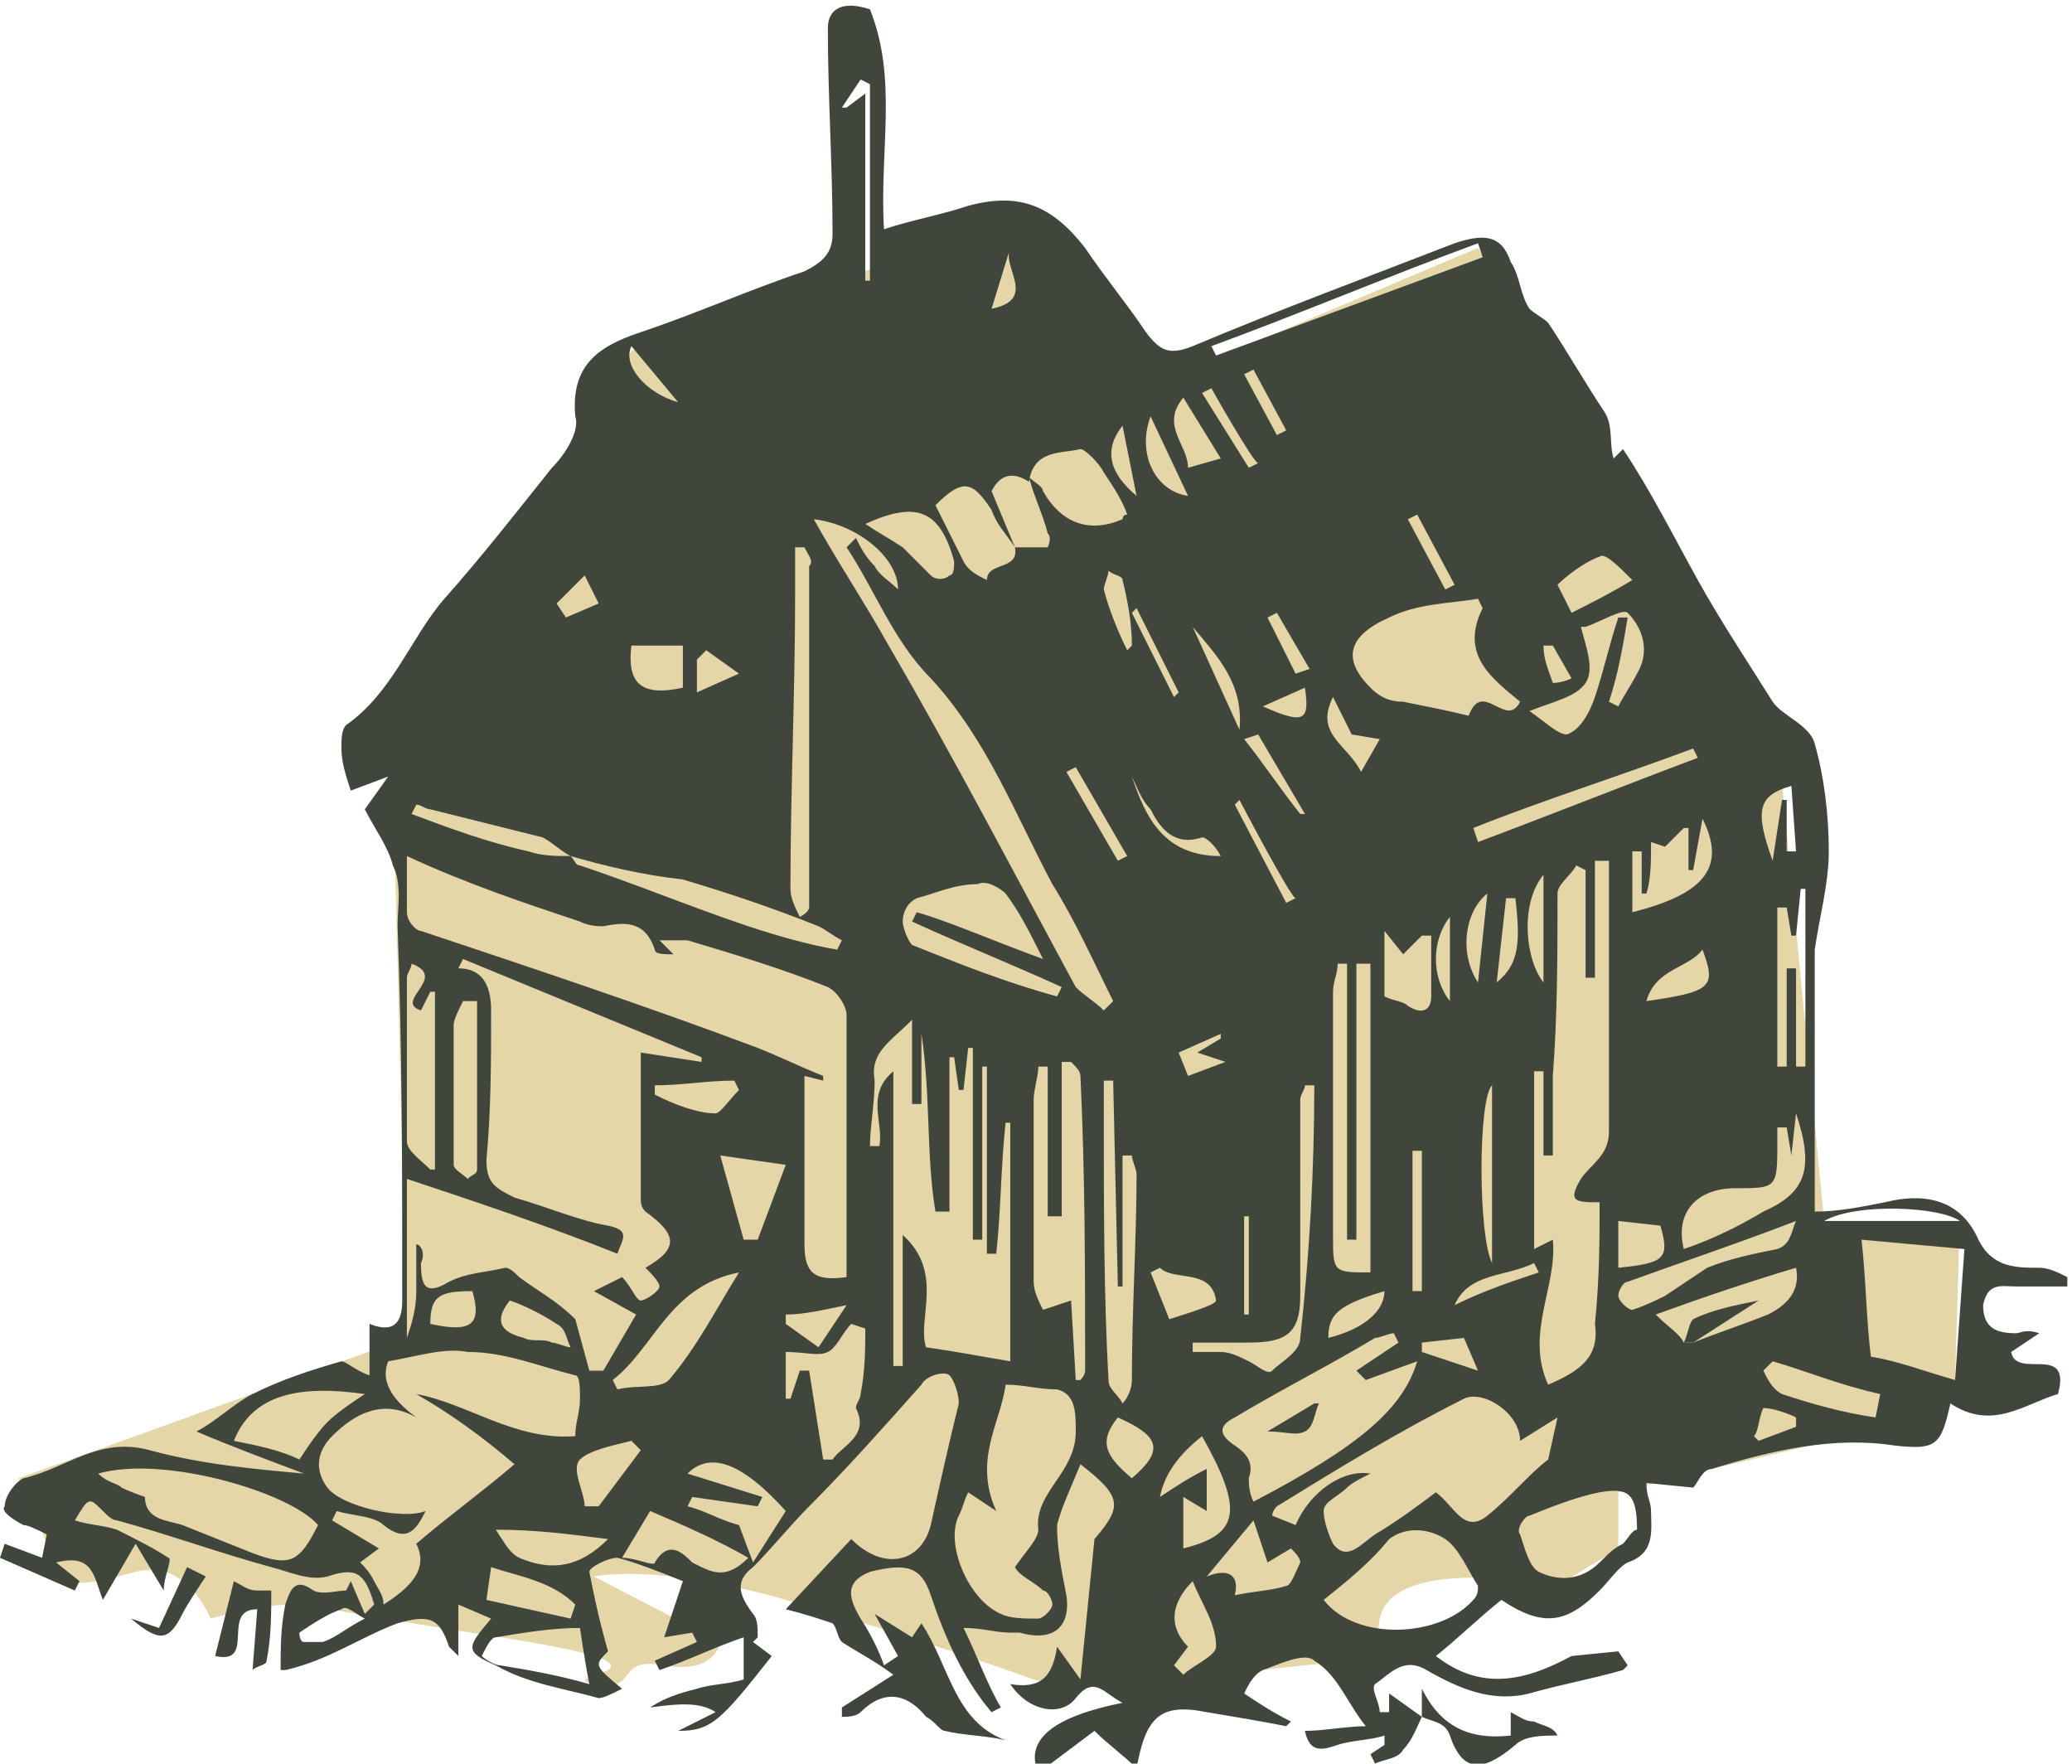 <?xml version="1.0" encoding="utf-8"?>
<!-- Generator: Adobe Illustrator 26.3.1, SVG Export Plug-In . SVG Version: 6.00 Build 0)  -->
<svg version="1.1" xmlns="http://www.w3.org/2000/svg" xmlns:xlink="http://www.w3.org/1999/xlink" x="0px" y="0px"
	 viewBox="0 0 44.3 37.7" style="enable-background:new 0 0 44.3 37.7;" xml:space="preserve">
<style type="text/css">
	.st0{fill:#E4D6A7;}
	.st1{fill:#41463D;}
</style>
<g id="Layer_2">
	<path class="st0" d="M8.4,16.6l5.1-9.1l8.2-2.8l3.5,3.3l6.4-2.7L38,15.7l1,10.4h2.9l-0.1,3.4l-1.4,1l-3.8,0.9l-2,0.5l0,1.2
		l-1.3,0.8c0,0-3.5-0.7-3.8,0.7s1.5,0.6-2.5,1.1s-4.9,0.2-4.9,0.2s-2.5-0.9-5.3-1.7s-4.1-0.5-4.1-0.5l2.7,1.4c0,0-0.1,0.7-1.2,0.5
		s-0.5,0.6-1.5,0.4s2.5-0.3-2-1s-3.9-0.7-4.5-0.7s-1.7,0.3-1.7,0.3s-0.5-1.3-1.6-1S1.2,34,1.1,33.4s-0.7-1.8-0.7-1.8l8.3-3L8.4,16.6
		z"/>
</g>
<g id="b">
	<g id="c">
		<g id="d">
			<g id="e">
				<g>
					<path class="st1" d="M30.4,36.7c-0.1,0.2-0.2,0.5-0.4,0.7c-0.1,0.2-0.4,0.2-0.6,0.3l-0.1-0.2l0.3-0.2l0-0.2
						c-0.3,0.1-0.7,0.1-1,0.2c-0.3,0.1-0.6,0.2-0.7-0.3c0.4,0,0.9-0.1,1.3-0.1c-0.4-0.5-0.6-1.1-1.1-1.4c-0.2-0.2-0.8,0.1-1.1,0.2
						c-0.2,0.1-0.3,0.3-0.4,0.5c0.3,0.2,0.6,0.4,1,0.6l-0.1,0.1c-0.5-0.1-1.1-0.2-1.7-0.3c-1-0.2-1.3,0.1-1.5,1.2
						c-0.3-0.3-0.6-0.5-0.9-0.8c-0.4,0.3-0.8,0.6-1.2,0.9c-0.3-0.7,0.3-1.2,1.8-1.5c-0.4-0.2-0.6-0.6-1-0.1c-0.3,0.4-1,0.3-1.4-0.3
						c0.6,0.1,0.9-0.1,1-0.8l0.5,0.7l0.3-3c0.6-0.7,0.6-0.9-0.3-1.6c-0.2,0.5-0.4,0.9-0.5,1.3c0,0.5,0.1,1,0.2,1.5
						c0.1,0.7-0.3,1-1,0.8c-0.1,0-0.1,0-0.2,0c-0.3,0-0.6-0.1-1-0.1c0.3,0.6,0.5,1.2,0.8,1.7l-0.2,0.1c-0.6-0.7-1-1.6-1.3-2.5
						c-0.2-0.6-0.5-0.7-1.3-0.5c-0.5,0.2-0.5,0.5-0.2,1c0.2,0.3,0.4,0.7,0.5,1l0.3-0.2l-0.5-0.9l0.8,0.5l0.2-0.3
						c0.6,0.9,0.7,2.1,1.8,2.5c-0.4-0.1-0.9-0.1-1.3-0.2c-0.1,0-0.2-0.2-0.4-0.3c-0.4-0.5-0.9-0.6-1.4-0.1c-0.1,0.1-0.3,0.1-0.4,0.1
						l0-0.2l1.1-0.7c-0.4-0.3-0.8-0.5-1.1-0.7c-0.1-0.1-0.1-0.3-0.2-0.4c-0.3-0.1-0.6-0.2-1-0.3l1.4-1.5c0.7,0.7,1.5,0.5,1.7-0.3
						c0.2-0.9,0.4-1.8,0.6-2.6c0-0.2-0.1-0.5-0.2-0.6s-0.5,0-0.6,0.2c-0.8,0.9-1.6,1.8-2.4,2.6c-0.4,0.4-0.8,0.9-1.2,1.3
						c-0.4,0.3-0.3,0.6,0,1c0.1,0.1,0.1,0.3,0.1,0.5l-0.1,0.1l0.4,0.3c-1.1,1.4-1.3,1.6-2,1.6l0.8-0.4c-0.3-0.2-0.7-0.2-1.4-0.1
						c0.3-0.2,0.6-0.3,1-0.4c0.3-0.1,0.7-0.1,1-0.2L15.9,35c-0.6,0.2-1.2,0.5-1.8,0.7l-0.1-0.2l0.9-0.4l-0.1-0.2L14.2,35l0.4-1.2
						c-0.5-0.2-1-0.4-1.4-0.5c-0.2,0-0.6,0.2-0.6,0.3c0.1,0.5,0.2,1,0.4,1.7c-0.3,0.3-0.3,0.3,0.3,0.8c-0.2,0.1-0.4,0.2-0.5,0.2
						c-0.7-0.2-1.5-0.3-2.2-0.7c-0.7-0.3-0.6-0.4-0.1-1l-0.7-0.3v1.1c-0.1-0.1-0.2-0.2-0.2-0.2c-0.2-0.6-0.4-0.7-1.1-0.5
						C7.7,35,7,35.5,6.1,35.7c0,0-0.1,0-0.1,0c0-0.5,0-0.9,0.1-1.4C6.2,34,6.3,33.7,6.7,34c0.2,0.1,0.5,0,0.7,0l0.1-0.2l0.3,0.7
						L8,34.3c-0.2-0.7-0.4-0.8-1-0.6c-0.4,0.1-0.8-0.1-1.2-0.2c-1.1-0.3-2.2-0.7-3.3-1c-0.1,0-0.2-0.1-0.3-0.2
						C1.9,32,1.9,32,1.6,32.5c0.3,0.1,0.6,0.1,0.9,0.2c0.4,0.2,0.8,0.4,1.1,0.6c0.1,0-0.1,0.4-0.1,0.7l-0.6-1l-0.7,1.2
						c-0.2-0.5-0.2-1-1-0.8l0.5,0.4L1.6,34L0,33.3L0.1,33l0.8,0.3l0.1-0.5c-0.2-0.1-0.4-0.2-0.5-0.2c-0.2-0.1-0.5-0.3-0.4-0.4
						c0-0.2,0.2-0.5,0.4-0.6c0.9-0.2,1.6-0.9,2.7-0.6c1.1,0.3,2.2,0.4,3.3,0.5c-0.8-0.3-1.6-0.6-2.3-0.9C4.6,30.4,5,30,5.4,29.8
						c0.6-0.3,1.2-0.5,1.9-0.7c0.1,0,0.3,0.2,0.6,0.3v-1.1c0.5,0.2,0.7,0,0.7-0.5c0-2.7,0-5.4-0.1-8c0-0.4,0.1-0.9-0.1-1.3
						c-0.1-0.4-0.4-0.8-0.6-1.2l0.5-0.7l-0.8,0.3c-0.1-0.3-0.2-0.6-0.2-0.9c0-0.2,0-0.4,0.1-0.5c1-0.7,1.4-1.9,2.1-2.7
						c0.8-0.9,1.5-1.8,2.3-2.8c0.3-0.3,0.6-0.8,0.5-1.1c-0.1-1.1,0.5-1.5,1.4-1.8c1.2-0.4,2.3-0.9,3.5-1.3c0.4-0.2,0.6-0.4,0.6-0.8
						c0-1.5-0.1-2.9-0.1-4.4c0-0.4,0.3-0.6,0.9-0.4c0.6,1.5,0.2,3,0.3,4.7c0.6-0.2,1.2-0.3,1.8-0.5c1.1-0.3,1.8,0,2.5,0.9
						c0.4,0.6,0.9,1.2,1.3,1.8c0.3,0.4,0.5,0.5,1,0.3c1.9-0.8,3.8-1.5,5.6-2.2c0.6-0.2,1-0.2,1.2,0.4c0.2,0.3,0.2,0.7,0.4,1
						c0.1,0.1,0.3,0.2,0.4,0.3c0.4,0.6,0.8,1.3,1.2,1.9c0.2,0.3,0.1,0.7,0.2,1l0.2-0.2c0.6,0.9,1.1,1.9,1.6,2.8
						c0.5,0.9,1.1,1.8,1.6,2.6c0.2,0.3,0.8,0.5,0.9,0.9c0.2,0.7,0.3,1.5,0.3,2.3c0,0.7-0.2,1.4-0.3,2.1c0,1.8,0,3.7,0,5.6
						c0.5,0,1-0.1,1.5-0.2c0.8-0.2,1.6-0.1,2,0.8c0.3,0.6,0.8,0.6,1.3,0.6c0.2,0,0.4,0.1,0.6,0.2l0,0.2c-0.4,0-0.7,0-1.1,0
						c-0.3,0-0.6-0.1-0.7,0.4c0,0.5,0.3,0.6,0.7,0.6c0.1,0,0.2-0.1,0.5,0L43,28.9c0.1,0.6,1.3-0.2,1,0.9c-0.7,0.2-1.4,0.8-2.3,0.2
						c-0.2,0.9-0.3,1-1.2,0.9c-1.3-0.2-2.6,0.1-3.9,0.5c-0.2,0-0.3,0.3-0.4,0.4l-1-0.1c0,0.3,0.1,0.4,0.1,0.6c0,0.4,0.1,0.9-0.5,1.1
						c-0.2,0.1-0.4,0.4-0.6,0.6c-0.7,0.7-1.2,0.8-2.1,0.2c-0.5,0.4-0.9,0.8-1.4,1.2c0.9,0.7,1.8,0.6,2.9,0l1-0.1l0.2,0.3
						c0,0,0,0-0.1,0.1c-0.7,0.2-1.3,0.3-2,0.5c-0.8,0.2-1.5-0.1-2.2-0.5c-0.5-0.3-0.8,0.1-1.1,0.3c-0.1,0.1,0.1,0.4,0.1,0.6l0.2,0
						l0-0.4L30.4,36.7L30.4,36.7L30.4,36.7L30.4,36.7z M36.2,28.7c0.5-0.2,1.1-0.4,1.6-0.6c0.4-0.2,0.7-0.5,0.6-1
						c-1,0.3-1.9,0.6-3,1c0.3,0.3,0.5,0.4,0.6,0.6H36.2L36.2,28.7z M21.7,11.7c-0.2-0.3-0.4-0.5-0.5-0.8c-0.4-0.6-0.6-0.7-1.2-0.1
						c0.2,0.4,0.4,0.8,0.6,1.2c0.1,0.2,0.3,0.3,0.5,0.4C21.1,12,21.8,12.2,21.7,11.7c0.2,0,0.4,0,0.7,0c0,0,0.1-0.2,0-0.3
						c-0.1-0.4-0.3-0.8-0.4-1.2c0.1,0.1,0.3,0.2,0.3,0.3c0.4,0.7,1,0.9,1.7,0.6c0,0,0-0.1,0.1-0.1c-0.1-0.3-0.3-0.6-0.5-0.9
						c-0.1-0.2-0.4-0.5-0.5-0.5c-0.4,0.1-1,0-1.1,0.7c-0.3-0.2-0.6-0.2-0.8,0.2L21.7,11.7L21.7,11.7L21.7,11.7z M12.2,18.3
						c0.1,0.1,0.1,0.2,0.2,0.2c1.2,0.4,2.4,0.9,3.6,1.3c0.6,0.2,1.3,0.4,1.9,0.5l0.1-0.2c-0.2-0.1-0.3-0.2-0.5-0.3
						c-1-0.4-1.9-0.7-2.9-1C13.7,18.7,12.9,18.5,12.2,18.3c-0.2-0.1-0.4-0.3-0.6-0.4c-0.8-0.2-1.6-0.4-2.4-0.6
						c-0.1,0-0.2-0.1-0.3-0.1l-0.1,0.2c0.8,0.3,1.6,0.6,2.5,0.8C11.6,18.3,11.9,18.3,12.2,18.3C12.2,18.3,12.2,18.3,12.2,18.3z
						 M9.9,20.5l-0.1,0.2c0.6,0,0.7,0.5,0.7,0.9c0,1.1,0,2.1-0.1,3.2c0,0.5,0.2,0.6,0.6,0.8c0.7,0.2,1.4,0.5,2,0.6
						c0.5,0.1,0.3,0.3,0.2,0.6c-1.5-0.6-3-1.1-4.5-1.6v3.4c0.1-0.3,0.2-0.6,0.2-1c0-0.4,0-0.7,0-1C9,26.6,9.1,26.8,9,27
						c0,0.5,0.1,0.7,0.6,0.4c0.4-0.2,0.8-0.2,1.2-0.3c0.1,0,0.2,0.1,0.3,0.2c0.4,0.3,0.8,0.5,1.2,0.9l0.3,1.1l0.3,0l0.7-1.2
						l-0.9-0.5l0.6-0.3c0.2,0.2,0.3,0.5,0.4,0.5c0.1,0,0.4-0.2,0.4-0.3c0-0.1-0.2-0.3-0.3-0.4c0.7-0.4,0.7-0.7,0-1.2
						c-0.1-0.1-0.1-0.2-0.1-0.3c0-1,0-2,0-3.1l1.3,0.2l0-0.1L9.9,20.5L9.9,20.5L9.9,20.5z M8.7,18.3c0,0.5,0,0.8,0,1.2
						c0,0.2,0.2,0.4,0.3,0.4c2.4,0.8,4.8,1.6,7.2,2.5c0.5,0.2,0.9,0.4,1.4,0.6c0,0,0,0.1,0,0.1l-0.4-0.1c0,1.2,0,2.4,0,3.6
						c0,0.6,0.2,0.8,0.9,0.7c0-1.9,0-3.7,0-5.6c0-0.2-0.2-0.5-0.4-0.6c-1-0.4-2-0.7-3-1c-0.1,0-0.3,0-0.6,0l0.3,0.3
						c-0.2,0-0.4,0-0.4-0.1c-0.2-0.6-0.6-0.6-1.1-0.5c-0.1,0-0.3,0-0.5-0.1C11.2,19.3,10,18.9,8.7,18.3L8.7,18.3L8.7,18.3z
						 M8.9,29.8c1.1,0.2,2.1,1,3.4,0.9c0-0.3,0.1-0.5,0.1-0.8c0-0.2,0-0.5-0.1-0.5c-0.8-0.2-1.5-0.5-2.3-0.5
						c-0.5-0.1-1.1,0.1-1.7,0.2c-0.2,0.5,0.2,0.9,0.6,1.2c-0.7-0.4-1.3-0.1-1.8,0.4c-0.3,0.3-0.4,0.7-0.1,1.1
						c0.3,0.4,1.6,0.7,2.1,0.5c-0.2,0.4-0.4,0.7-0.9,0.3c-0.2-0.2-0.7-0.2-1-0.3l-0.1,0.2l1,0.6l-0.4,0.3c0.1,0.1,0.2,0.2,0.3,0.4
						c0.1,0.2,0.2,0.3,0.2,0.5C9,33.8,9.1,33.4,8.9,33c0.7-0.6,1.4-1.1,2.1-1.7C10.3,30.7,9.6,30.2,8.9,29.8L8.9,29.8L8.9,29.8z
						 M19.1,22.9v6.3h0.2v-2.8c0.9,0.8,0.3,1.8,0.5,2.4c0.7,0.1,1.2,0.2,1.8,0.3V24h-0.1c-0.1,0.9-0.1,1.9-0.2,2.8h-0.2v-4H21v3.7
						h-0.2v-4.1h-0.1l-0.1,0.9h-0.1l-0.1-0.7h-0.1v3.3H20c-0.2-1.2-0.1-2.5-0.3-3.8v1.5h-0.2v-1.8c-0.5,0.5-0.9,0.7-0.8,1.3
						c0,0.5-0.1,1-0.1,1.4l0.2,0C18.9,24,18.5,23.4,19.1,22.9L19.1,22.9L19.1,22.9z M34.2,25.7c-0.5,0-0.7,0-0.4-0.5
						c0.2-0.3,0.6-0.5,0.6-1c0-1.4,0-2.8,0-4.2c0-0.5,0-1.1,0-1.6h-0.3v2.5h-0.2v-2.3l-0.2-0.1c-0.1,0.2-0.4,0.4-0.4,0.6
						c0,1.3,0,2.6-0.1,3.9c0,0.6,0,1.1,0,1.7h-0.2v-1.8h-0.2v3.8l0.4-0.2c0.1,1-0.6,2-0.1,3.1c0.7-0.3,1.1-0.6,1-1.3
						C34.2,27.3,34.2,26.5,34.2,25.7L34.2,25.7L34.2,25.7z M32.5,30.8c0-0.6-0.8-1.1-1.2-0.9c-1.4,0.7-2.7,1.5-4,2.3
						c0,0-0.1,0.1-0.1,0.2l0.5,0.2c0.3-0.7,1-1.2,1.6-1.1c-0.2,0.1-0.4,0.2-0.5,0.3c-0.2,0.2-0.5,0.3-0.5,0.5c0,0.2,0.1,0.5,0.2,0.7
						c0.3,0.4,0.6,0,0.9-0.2c0.5-0.3,0.9-0.6,1.3-0.9c0.4,0.3,0.6,0.9,1.1,0.5c0.5-0.4,0.9-0.9,1.3-1.2l0.2-0.9L32.5,30.8L32.5,30.8
						L32.5,30.8z M20.7,31.9c-0.1,0.2-0.1,0.3-0.2,0.5c-0.3,0.6,0.2,1.8,0.9,2.1c0.2,0.1,0.5,0.1,0.8,0.1c0.1,0,0.3-0.2,0.3-0.3
						c0-0.1-0.1-0.3-0.2-0.3c-0.2-0.2-0.5-0.3-0.6-0.5c0.2-0.3,0.5-0.6,0.5-0.8c-0.1-0.8,0.8-1.2,0.8-2.1c0-0.4,0-0.8-0.4-0.9
						c-0.4,0-0.7-0.1-1.1-0.1c-0.1,0.8-0.7,1.6-0.2,2.7L20.7,31.9C20.7,31.9,20.7,31.9,20.7,31.9z M23.6,21.6l0.2-0.2
						c-0.4-0.8-0.8-1.7-1.3-2.5c-0.8-1.5-1.4-3.1-2.6-4.4c-0.8-0.8-1.2-1.9-1.8-2.8l0.2-0.2c0.1,0.2,0.2,0.4,0.4,0.6
						c0.1,0.2,0.3,0.3,0.5,0.5c0-0.7-0.9-1.4-1.8-1.5c0.5,0.9,1.1,1.8,1.6,2.7c1.4,2.4,2.7,4.9,4,7.3C23.2,21.3,23.4,21.4,23.6,21.6
						L23.6,21.6z M29.9,28.7l-0.1-0.2c-0.1,0-0.3,0.1-0.4,0.1c-1,0.6-2,1.1-3,1.7c-0.4,0.2-0.3,0.4,0,0.6s0.4,0.4,0.3,0.7
						c0,0.1,0,0.3,0.1,0.5c2.3-1.2,3.2-2,3.5-3l-1.1,0.4L29,29.3L29.9,28.7L29.9,28.7z M31.7,13l-0.1-0.2c-0.6,0.1-1.3,0.1-1.9,0.4
						c-0.9,0.4-1,0.9-0.4,1.5c0.2,0.2,0.4,0.3,0.7,0.3c0.5,0.1,1,0.2,1.4,0.3c0.3-0.8,0.8,0.3,1.1-0.3C31.9,14.5,31.2,14,31.7,13
						L31.7,13L31.7,13z M39.8,26.5c0.1,0.9,0.1,1.7,0.2,2.5c0.6,0.1,1.1,0.3,1.8,0.5l0.2-2.8L39.8,26.5L39.8,26.5L39.8,26.5z
						 M23,29.5l0.1,0c0,0,0.1-0.1,0.1-0.2c0-2.1,0-4.2-0.1-6.3c0-0.1-0.1-0.2-0.2-0.3l-0.2,0v3.3h-0.3v-3.2h-0.2
						c0,0.2-0.1,0.5-0.1,0.7c0,1.3,0,2.6,0,3.9c0,0.2,0.1,0.4,0.2,0.6l0.6-0.2L23,29.5L23,29.5z M2.1,31.5c0.2,0.2,0.4,0.2,0.5,0.3
						C2.8,31.9,3.1,32,3.1,32c0,0.5,0.5,0.5,0.8,0.6c0.5,0.2,1,0.4,1.5,0.6c0.8,0.3,1,0.2,1.4-0.6C6.2,31.9,3.5,31.1,2.1,31.5
						C2.1,31.4,2.1,31.4,2.1,31.5z M28.3,34.2c0.7,0.9,2.5,0.8,3.2,0c0.1-0.1,0.1-0.2,0.1-0.3c-0.2-0.3-0.4-0.8-0.7-1
						c-0.3-0.2-0.8-0.3-1.2,0C29.3,33.4,28.8,33.8,28.3,34.2L28.3,34.2z M29,26.5h-0.2v-5.9l-0.2,0c0,0.2-0.1,0.4-0.1,0.6
						c0,1.7,0,3.5,0,5.2c0,0.8,0,0.8,0.8,0.8v-6.6H29V26.5L29,26.5z M17.2,11.7l-0.2,0v1c0,2.1-0.1,4.2-0.1,6.3
						c0,0.2,0.1,0.4,0.2,0.6c0.2-0.1,0.2-0.2,0.2-0.2c0-2.4,0-4.9,0-7.3C17.4,12,17.3,11.9,17.2,11.7L17.2,11.7z M35,32.7
						c0-0.8-0.2-0.9-0.8-0.8c-0.5,0.1-1,0.3-1.5,0.5c-0.1,0-0.3,0.3-0.2,0.4c0.1,0.3,0.2,0.7,0.4,0.8c0.4,0.2,0.9,0.2,1.3-0.2
						c0.2-0.2,0.3-0.3,0.5-0.4C34.8,32.9,34.9,32.7,35,32.7C35,32.7,35,32.7,35,32.7z M22.3,20.5c-0.3-0.6-0.5-1-0.8-1.4
						c-0.1-0.1-0.4-0.3-0.6-0.2c-0.5,0-0.9,0.2-1.3,0.3c-0.2,0.1-0.3,0.3-0.3,0.5c0,0.1,0.1,0.4,0.2,0.5c1,0.4,2,0.8,3.1,1.1
						l0.1-0.2c-1.1-0.5-2.1-0.9-3.2-1.4l0.1-0.2C20.3,19.7,21.2,20.1,22.3,20.5L22.3,20.5z M23.8,23.1h-0.2v0.8c0,1.9,0,3.8,0.1,5.6
						c0,0.2,0.2,0.3,0.3,0.5c0.1-0.1,0.2-0.3,0.2-0.5c0-1.5,0.1-3,0.1-4.4c0-0.1-0.1-0.3-0.1-0.4l-0.2,0v2.8h-0.1L23.8,23.1
						L23.8,23.1L23.8,23.1z M17.6,31.2l0.2,0c0.2-0.3,0.8-0.5,0.5-1.1c0-0.1,0.1-0.2,0.1-0.3c0.1-0.5,0.1-1,0.1-1.4l-0.3-0.1
						c-0.2,0.2-0.3,0.5-0.5,0.6c-0.2,0.1-0.5,0-0.9,0l0,1h0.1l0.2-0.6h0.2L17.6,31.2L17.6,31.2L17.6,31.2z M33.8,13.4
						c0.1,0.4,0.3,0.9,0.1,1.2s-0.7,0.4-1.2,0.6c0.3,0.2,0.6,0.5,0.8,0.5c0.3-0.1,0.5-0.5,0.6-0.8c0.2-0.6,0.3-1.1,0.5-1.7l0.2,0
						c-0.1,0.6-0.2,1.2-0.4,1.8l0.2,0.1c0.1-0.2,0.3-0.5,0.4-0.7c0.3-0.5,0.1-1-0.2-1.3c-0.1-0.1-0.6,0.2-0.9,0.3
						C33.9,13.4,33.8,13.4,33.8,13.4L33.8,13.4L33.8,13.4z M8.8,20.6c0,0.1-0.1,0.2-0.1,0.3c0,1.2,0,2.4,0,3.5
						c0,0.2,0.3,0.4,0.5,0.6L9.3,25v-3.8H9.2L9,21.6C8.4,21.4,9.6,20.9,8.8,20.6L8.8,20.6z M28.1,23.2l-0.2,0c0,0.1-0.1,0.2-0.1,0.3
						c0,1.4,0,2.8,0,4.2c0,0.8-0.3,1-1.1,1c-0.4,0-0.8,0-1.2,0v0.2c0.2,0,0.4,0,0.6,0c0.2,0,0.4,0.1,0.6,0.2
						c0.2,0.1,0.4,0.3,0.5,0.2c0.2-0.2,0.6-0.4,0.6-0.7C28,26.8,28.1,25,28.1,23.2L28.1,23.2L28.1,23.2z M38.2,24.1l-0.2,0
						c0,0.1,0,0.2,0,0.3c0,1,0,1-0.9,1c-0.8,0-1.3,0.5-1.1,1.3c0.6-0.2,1.2-0.5,1.7-0.8c0.9-0.4,1.1-0.9,0.7-2.1l-0.1,0.9h0
						L38.2,24.1L38.2,24.1L38.2,24.1z M13.1,29.5l0.1,0.2c0.4-0.1,0.9,0,1.1-0.2c0.6-0.7,1-1.5,1.5-2.3C14.3,27.5,14,28.8,13.1,29.5
						L13.1,29.5L13.1,29.5z M6.4,31.2c0.2-0.3,0.4-0.6,0.6-0.8c0.2-0.2,0.5-0.4,0.8-0.6c-1.4-0.2-2.4,0-2.8,1
						C5.5,30.9,6,31,6.4,31.2C6.4,31.2,6.4,31.2,6.4,31.2z M12.6,36c-0.1-0.5-0.2-1.2-0.2-1.2c-0.6,0-1.2,0.1-1.8,0.2
						c-0.1,0-0.2,0.2-0.3,0.4c0.1,0.1,0.3,0.2,0.4,0.2C11.3,35.7,11.9,35.8,12.6,36L12.6,36L12.6,36z M35.6,18.1L35.3,18
						c0,0.4,0,0.8-0.1,1.1h-0.1l0-0.9h-0.2v1.3c1.6-0.4,2-1,1.5-2l-0.2,1.1h-0.1v-0.9l-0.1,0L35.6,18.1L35.6,18.1L35.6,18.1z
						 M25.7,30.7c-0.5,0.4-0.8,0.8-0.9,1.3c0.3-0.2,0.6-0.4,1-0.6l0,0.9l-0.5-0.3l0,1.1C26.5,32.8,26.6,32.3,25.7,30.7L25.7,30.7
						L25.7,30.7z M10.2,21.4l-0.3,0c-0.1,0.2-0.2,0.4-0.2,0.5c0,0.7,0,1.3,0,2c0,0.3,0,0.7,0,1c0,0.1,0.2,0.2,0.3,0.3
						c0.1-0.1,0.2-0.1,0.2-0.2C10.2,23.8,10.2,22.6,10.2,21.4L10.2,21.4L10.2,21.4z M16.1,33.4l0.7-1.1c-0.9-1-1.6-1.3-2.1-0.8
						l1.6,0.5l-0.1,0.2L14.8,32l-0.1,0.2c0.4,0.1,0.7,0.3,1.1,0.4L16.1,33.4L16.1,33.4L16.1,33.4z M31.7,5.5l-0.1-0.3
						c-1.9,0.7-3.8,1.5-5.7,2.2l0.1,0.2L31.7,5.5L31.7,5.5L31.7,5.5z M26.4,34.1c0.5-0.1,0.8-0.1,1.1-0.2c0.1,0,0.2-0.3,0.3-0.5
						c0-0.1-0.1-0.2-0.2-0.3l-0.5,0.3l-0.3-0.9l-1,1.2C26.3,33.5,26.5,33.7,26.4,34.1C26.4,34.1,26.4,34.1,26.4,34.1z M15.9,26.5
						h0.3l0.6-1.6l-1.4-0.2L15.9,26.5L15.9,26.5L15.9,26.5z M13.9,32.3l-0.6,1c0.3,0,0.7,0.2,0.7,0.1c0.3-0.5,0.6-0.2,0.8,0
						c0.4,0.2,0.7,0.4,1.2-0.1C15.3,32.9,14.6,32.6,13.9,32.3L13.9,32.3L13.9,32.3z M38.4,26.1c-1.3,0.5-2.5,0.9-3.6,1.3
						c-0.1,0-0.2,0.2-0.2,0.3c0,0.1,0.2,0.3,0.3,0.3c0.3-0.1,0.5-0.2,0.7-0.3c0.3-0.2,0.6-0.4,0.9-0.6c0.5-0.2,1-0.3,1.5-0.4
						C38.3,26.6,38.3,26.3,38.4,26.1L38.4,26.1L38.4,26.1z M38,22.8h0.2v-2.1h0.2v2.1h0.2V19h-0.1l-0.1,1h-0.1l-0.1-0.6H38L38,22.8
						L38,22.8L38,22.8z M29.6,21.3c0.2,0.1,0.4,0.1,0.5,0.2c0.3,0.2,0.5,0.1,0.5-0.2c0-0.4,0-0.9,0-1.3l-0.2,0L30,20.4l-0.4-0.5
						V21.3L29.6,21.3z M37.9,29.1l-0.2,0.2c0.1,0.2,0.2,0.4,0.4,0.5c0.6,0.2,1.3,0.4,2,0.5l0.1-0.5C39.3,29.6,38.6,29.3,37.9,29.1
						L37.9,29.1L37.9,29.1z M18.5,11.2c0.3,0.2,0.5,0.3,0.8,0.5c0.2,0.2,0.4,0.4,0.6,0.6c0.1,0.1,0.3,0.1,0.4,0
						c0.1,0,0.1-0.2,0.1-0.3C20.1,10.9,19.6,10.7,18.5,11.2L18.5,11.2L18.5,11.2z M13.5,13.8c-0.1,0.8,0.2,1.1,1.1,0.9v-0.9H13.5z
						 M31.5,17.7l0.1,0.3c1.6-0.6,3.1-1.2,4.7-1.8L36.2,16C34.6,16.6,33,17.1,31.5,17.7L31.5,17.7L31.5,17.7z M24.8,27.1l-0.2,0.1
						l0.4,1c0.3-0.1,1-0.3,1-0.4C25.9,27.1,25.1,27.4,24.8,27.1z M34.9,12.4c-0.3-0.3-0.6-0.6-0.7-0.5c-0.3,0.1-0.7,0.4-0.9,0.6
						c0,0,0.3,0.6,0.3,0.6C34,12.9,34.4,12.7,34.9,12.4C34.9,12.4,34.9,12.4,34.9,12.4z M13.7,31l-0.2-0.2c-0.4,0.1-0.9,0.2-1.1,0.4
						c-0.2,0.2,0.1,0.7,0.1,1l0.3,0L13.7,31C13.7,31,13.7,31,13.7,31z M12.2,34.6l0.1-0.3c-0.5-0.5-1.2-0.6-1.8-0.8l-0.1,0.7
						L12.2,34.6L12.2,34.6z M13,32.9c-0.8-0.1-1.5-0.2-2.4-0.2c0.2,0.3,0.3,0.5,0.5,0.6C11.8,33.6,12.4,33.5,13,32.9L13,32.9z
						 M25.1,35.6l0.2,0.2c0.2-0.2,0.7-0.4,0.7-0.6c0-0.5-0.3-0.9-0.5-1.4c-0.5,0.5-0.5,1-0.1,1.4L25.1,35.6L25.1,35.6L25.1,35.6z
						 M15.8,23.3l-0.1-0.2c-0.6,0-1.1,0.1-1.7,0.1L14,23.4c0.4,0.2,0.9,0.4,1.3,0.4C15.4,23.8,15.6,23.5,15.8,23.3L15.8,23.3z
						 M10.9,27.8c-0.4,0.5-0.1,0.7,0.3,0.8c0.2,0.1,0.4,0,0.6,0.1c0.1,0,0.3,0.1,0.4,0.1c-0.1-0.2-0.1-0.4-0.3-0.5
						C11.6,28.1,11.2,27.9,10.9,27.8L10.9,27.8L10.9,27.8z M31.9,23.2c-0.3,0.3-0.3,3.2,0,3.8V23.2z M35.2,21.4
						c1.4-0.2,1.5-0.3,1.2-1.1C36.1,20.7,35.4,20.7,35.2,21.4z M23.9,30.3c-0.4,0.5-0.3,0.8,0.3,1.3C24.9,31,24.8,30.7,23.9,30.3z
						 M34.6,26.1v1c1-0.1,1.1-0.2,0.9-0.9L34.6,26.1C34.6,26.1,34.6,26.1,34.6,26.1z M33,18.7c-0.5,0.6-0.4,1.8,0,2.3V18.7z
						 M30.4,24.6h-0.2v3h0.2C30.4,27.6,30.4,24.6,30.4,24.6z M38.2,18.2h0.2l-0.1-1.4c-0.7,0.2-0.8,0.5-0.4,1.6l0.2-1.3h0.1
						L38.2,18.2L38.2,18.2z M39,26.1h2.9C41.5,25.8,39.7,25.7,39,26.1z M25.3,8.5c-0.5,0.6,0.1,1,0.1,1.5l0.7-0.2
						C26.1,9.8,25.3,8.5,25.3,8.5z M9.2,28.3c0.9,0.2,1.1,0,0.9-0.7C9.4,27.6,9.2,27.7,9.2,28.3z M18,2.3l0.1,0L18.5,2v4h0.1V1.8
						l-0.2-0.1L18,2.3L18,2.3z M31.8,19.1c-0.5,0.4-0.6,1.3-0.2,1.9L31.8,19.1z M24.6,8.9c-0.3,0.8,0.1,1.6,0.8,1.7L24.6,8.9z
						 M32.4,19.2l-0.2,0L32,21C32.5,20.6,32.5,20.1,32.4,19.2L32.4,19.2z M29.6,27.6c-1,0.3-1.2,0.5-1.2,1
						C29.2,28.4,29.6,28,29.6,27.6z M31,19.6c-0.4,0.5-0.4,1.3,0,1.8V19.6z M32.9,27.2l-0.1-0.2c-0.6,0.3-1.4,0.2-1.7,0.9
						C31.7,27.6,32.3,27.4,32.9,27.2z M17.5,28.8l0.6-0.9c-0.5,0.1-0.9,0.2-1.3,0.2l0,0.2L17.5,28.8L17.5,28.8z M26.1,18.3
						c-0.1-0.2-0.3-0.4-0.4-0.4c-0.6,0.2-0.9-0.2-1.1-0.6c-0.2-0.2-0.3-0.5-0.4-0.7C24.5,17.5,24.9,18.3,26.1,18.3z M25.5,13.4
						l1,2.2C26.6,14.6,26,14,25.5,13.4z M26.6,28.1h0.1V26h-0.1V28.1L26.6,28.1z M24.3,10.6L24,9.1C23.6,9.6,23.7,10.1,24.3,10.6z
						 M11.9,12.9l0.2,0.3l0.7-0.3l-0.3-0.6L11.9,12.9C11.9,12.9,11.9,12.9,11.9,12.9z M28.5,14.9c-0.4,0.8,0.3,1,0.6,1.6l0.4-0.7
						l-0.6-0.1L28.5,14.9L28.5,14.9z M23,16.4l-0.2,0.1l1.1,1.9l0.2-0.1L23,16.4L23,16.4z M24.1,13.9c0,0,0.1-0.1,0.1-0.1
						c0-0.5-0.1-1-0.2-1.4c0-0.1-0.2-0.1-0.3-0.2c0,0.1-0.1,0.3-0.1,0.4C23.7,13,23.9,13.5,24.1,13.9L24.1,13.9z M7.8,34.6
						c-0.2-0.1-0.4-0.3-0.5-0.2c-0.3,0.1-0.6,0.3-0.9,0.5c0,0,0,0.2,0.1,0.2c0.1,0,0.3,0,0.4,0C7.2,35,7.4,34.8,7.8,34.6L7.8,34.6
						L7.8,34.6z M15.1,13.9l-0.2,0.2l0,0.7l0.9-0.4L15.1,13.9L15.1,13.9z M25.9,8.3l-0.2,0.1l1,1.6l0.2-0.1
						C26.8,9.9,25.9,8.3,25.9,8.3z M26.5,17.1l-0.1,0.1l1.1,2.1l0.2-0.1C27.6,19.2,26.5,17.1,26.5,17.1z M25.6,22.5l0.5-0.3l0-0.1
						l-0.9,0.4l0.2,0.5l0.8-0.3L25.6,22.5C25.6,22.5,25.6,22.5,25.6,22.5z M26.9,15.7l-0.3,0.1c0.4,0.5,0.8,1.1,1.2,1.6l0.1,0
						L26.9,15.7L26.9,15.7z M30.9,12.6l0.2-0.1L30.3,11l-0.2,0.1L30.9,12.6z M13.5,7.4c-0.2,0.4,0.3,1,1,1.2
						C14.5,8.6,13.5,7.4,13.5,7.4z M27,15.1c0.9,0.4,1,0.3,0.9-0.4L27,15.1z M33.2,13.8L33,13.8c0,0.3,0.1,0.5,0.2,0.8
						c0,0,0.2,0,0.4-0.1L33.2,13.8L33.2,13.8L33.2,13.8z M27.3,13.1l-0.2,0.1l0.6,1.2l0.3-0.1L27.3,13.1L27.3,13.1z M37.5,30.7
						l0.1,0.1l0.8-0.3l0-0.2c-0.2-0.1-0.5-0.2-0.7-0.2C37.6,30.3,37.6,30.6,37.5,30.7L37.5,30.7L37.5,30.7z M31.3,28.6l-0.9,0.1v0.2
						l1.2,0.4L31.3,28.6z M21.6,5.3l-0.4,1.3C22.2,6.4,21.4,5.7,21.6,5.3z M24.3,13l-0.1,0.1l0.9,1.8l0.1-0.1
						C24.9,14.2,24.6,13.6,24.3,13L24.3,13z M26.8,7.9l-0.2,0.1l0.7,1.3l0.2-0.1L26.8,7.9C26.8,8,26.8,8,26.8,7.9z"/>
					<path class="st1" d="M30.4,36.7l0-0.6c0.4,0.8,1,1.1,1.9,1v-0.5c0.2,0.1,0.3,0.2,0.5,0.2c0.2,0.1,0.4,0.1,0.5,0.3
						c-0.3,0-0.7,0-0.9,0.2c-0.6,0.5-1.1,0.7-1.4-0.2C30.9,36.8,30.6,36.8,30.4,36.7L30.4,36.7L30.4,36.7L30.4,36.7z"/>
					<path class="st1" d="M5,33.8c0.2,0.1,0.3,0.2,0.5,0.2c0.1,0,0.2,0,0.3,0c0,0.5,0,1-0.1,1.5c0,0.1-0.2,0.1-0.3,0.2l0.1-1.3
						c-0.8,0,0,1.2-0.9,1L5,33.8L5,33.8L5,33.8z"/>
					<path class="st1" d="M2.8,34.6l0.6,0.2l0.6-1.3l0.4,0.2c-0.2,0.3-0.4,0.6-0.5,0.8C3.6,35.1,3.4,35.1,2.8,34.6
						C2.8,34.6,2.8,34.6,2.8,34.6z"/>
					<path class="st1" d="M36,28.7c0.1-0.2,0.1-0.4,0.2-0.5c0.4-0.2,0.9-0.3,1.4-0.4l-1.4,0.9C36.1,28.7,36.1,28.7,36,28.7L36,28.7
						L36,28.7z"/>
					<path class="st1" d="M27.1,30.6l1-0.6l0.1,0c-0.1,0.2-0.1,0.5-0.3,0.6C27.7,30.7,27.5,30.6,27.1,30.6L27.1,30.6L27.1,30.6z"/>
				</g>
			</g>
		</g>
	</g>
</g>
</svg>
